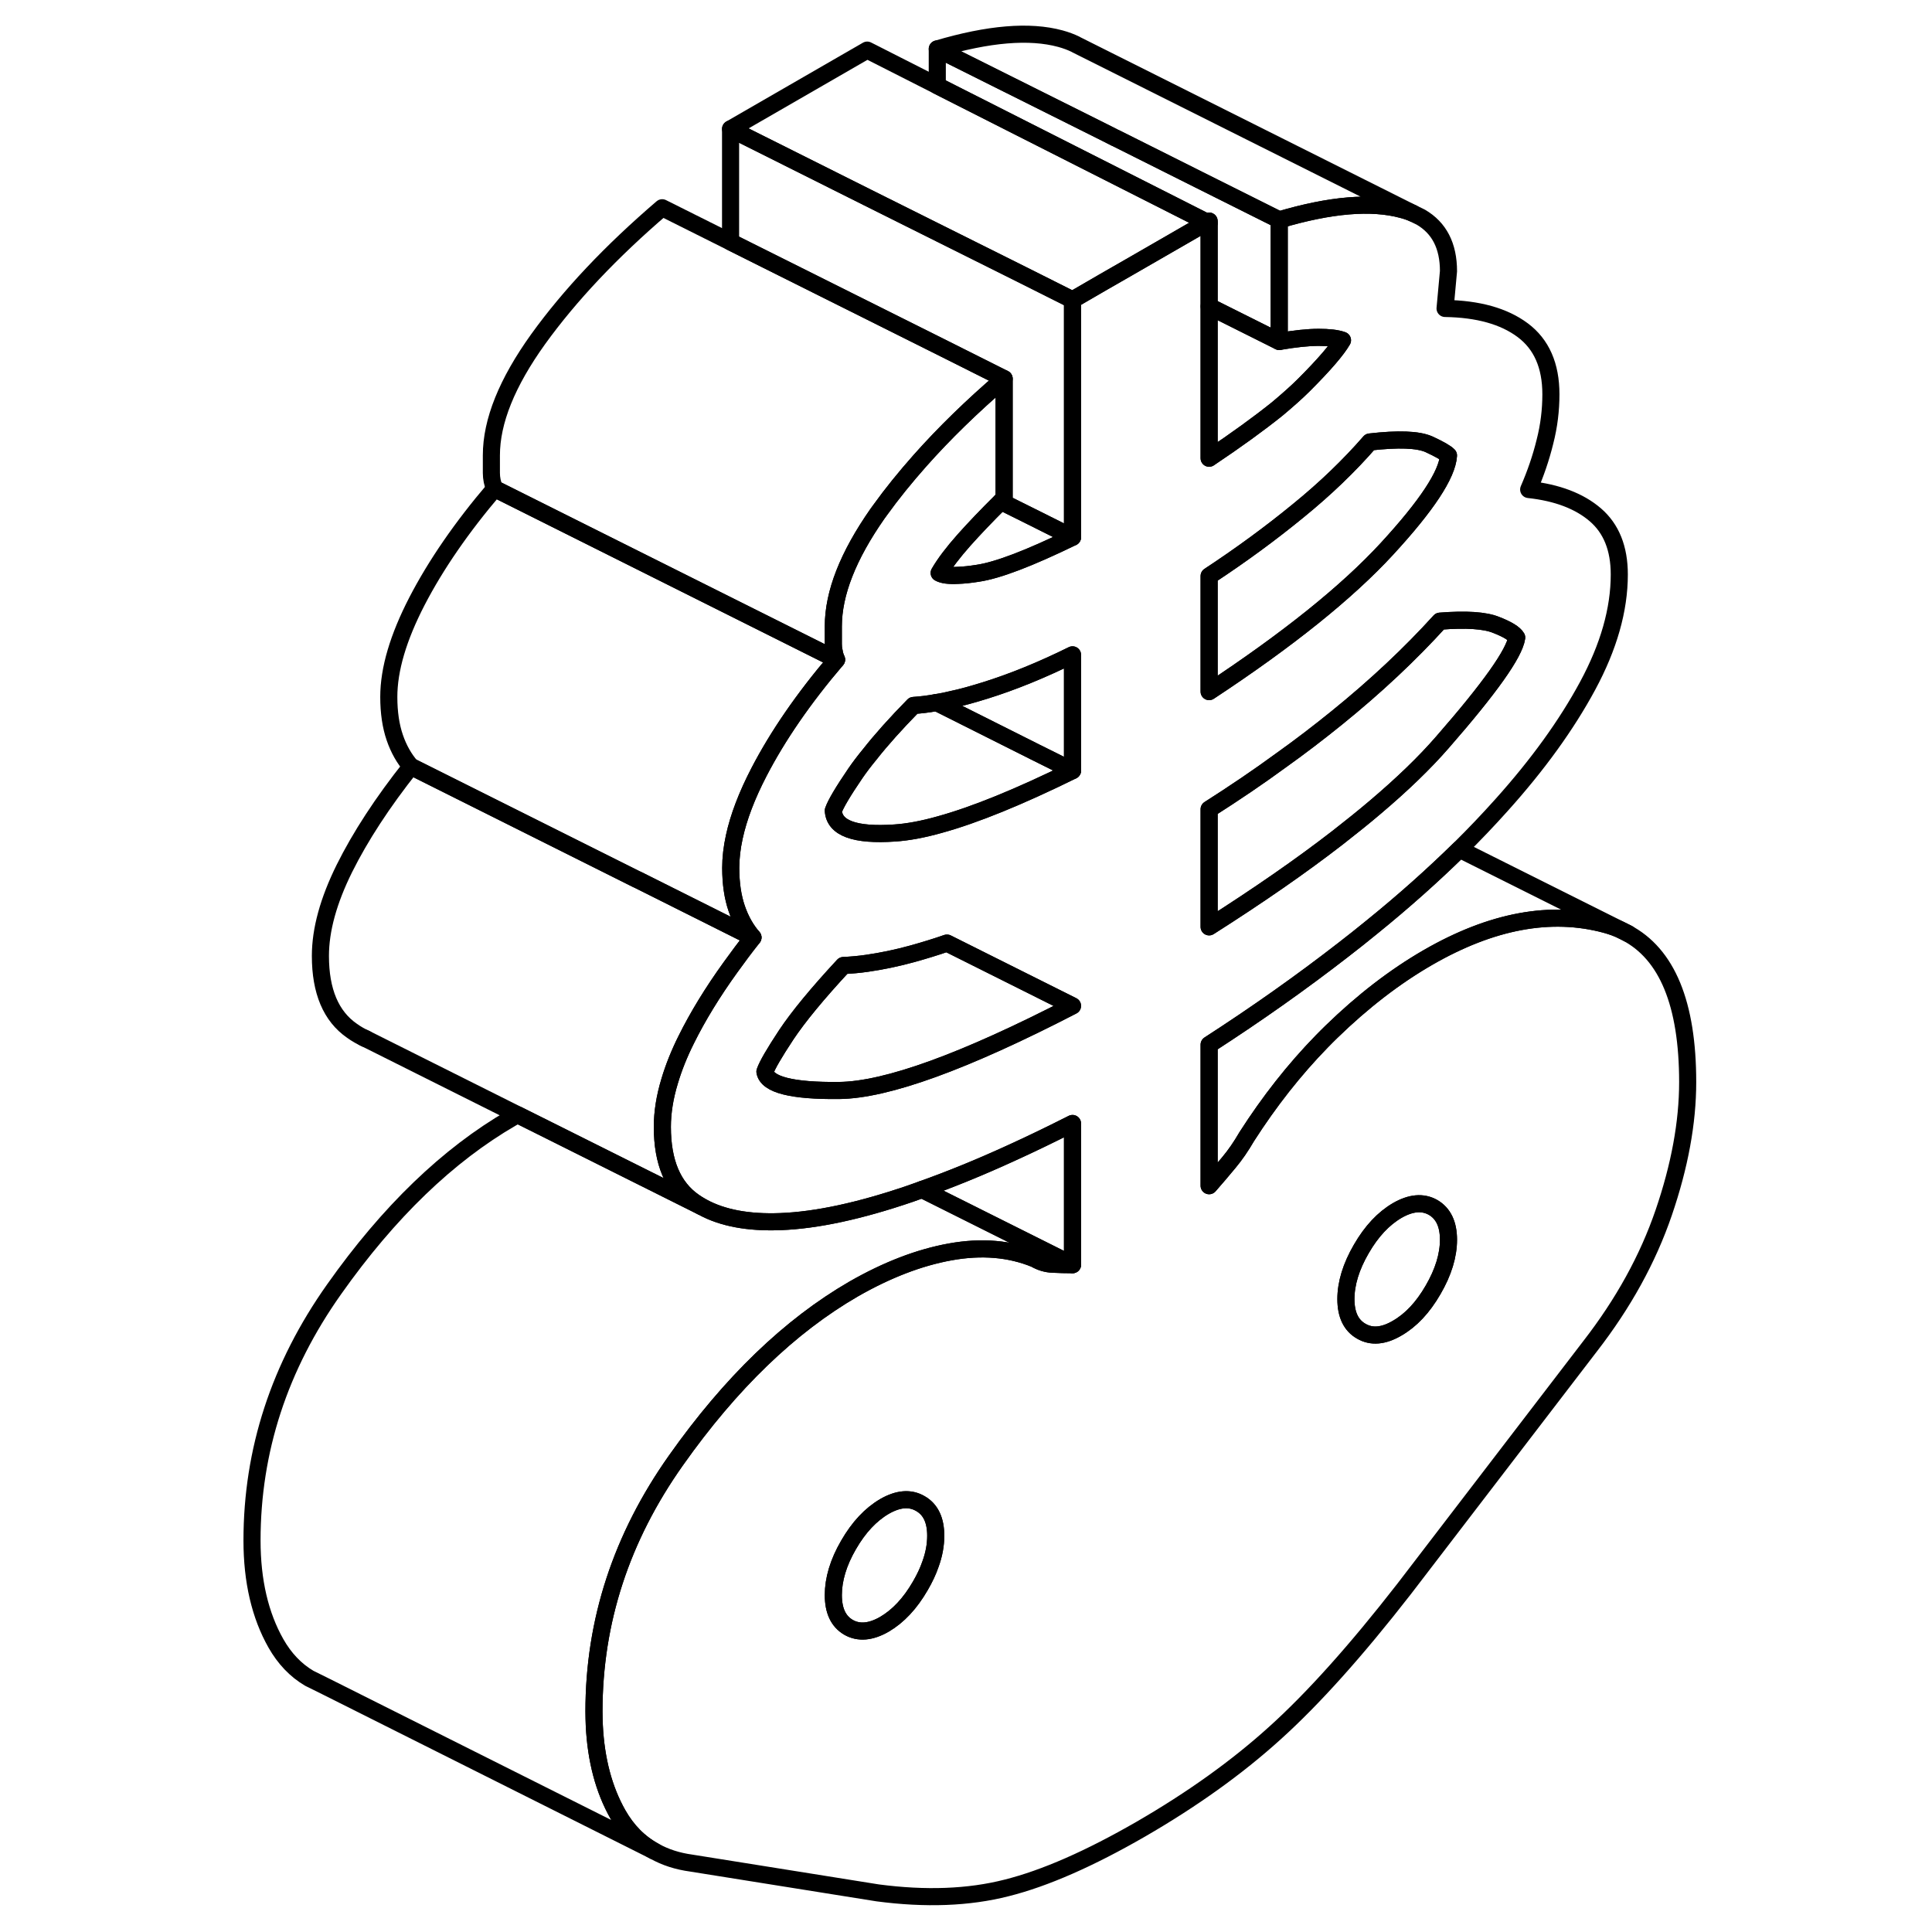<svg width="24" height="24" viewBox="0 0 89 113" fill="none" xmlns="http://www.w3.org/2000/svg" stroke-width="1px" stroke-linecap="round" stroke-linejoin="round">
    <path d="M58.7 12.941L58.601 13.001L58.71 13.061C58.71 13.061 58.71 12.981 58.7 12.941Z" stroke="currentColor" stroke-linejoin="round"/>
    <path d="M83.1 54.541L82.94 54.461C82.62 54.291 82.27 54.171 81.91 54.071C78.71 53.211 75.25 53.851 71.52 56.001C69.58 57.121 67.7 58.571 65.87 60.351C65.68 60.531 65.5 60.721 65.31 60.911C63.7 62.561 62.24 64.421 60.92 66.481C60.59 67.051 60.24 67.561 59.87 68.001C59.51 68.441 59.12 68.891 58.72 69.351V61.101C61.49 59.311 64.11 57.461 66.57 55.551C67.13 55.121 67.68 54.681 68.22 54.241C70.1 52.721 71.81 51.191 73.36 49.671C74.23 48.811 75.04 47.961 75.81 47.101C77.95 44.721 79.63 42.391 80.86 40.111C82.09 37.831 82.71 35.661 82.71 33.601C82.71 32.071 82.24 30.911 81.31 30.111C80.38 29.311 79.08 28.811 77.41 28.631C77.81 27.711 78.13 26.781 78.36 25.841C78.6 24.911 78.71 23.981 78.71 23.061C78.71 21.381 78.16 20.131 77.06 19.311C75.96 18.491 74.45 18.071 72.52 18.041L72.72 15.861C72.72 14.381 72.18 13.331 71.1 12.701L70.65 12.481C70.46 12.391 70.25 12.321 70.02 12.261C68.22 11.771 65.82 11.971 62.82 12.861V19.971C63.75 19.811 64.52 19.731 65.12 19.731C65.72 19.731 66.19 19.781 66.52 19.901C66.19 20.471 65.44 21.341 64.27 22.511C63.84 22.941 63.31 23.411 62.7 23.921C61.64 24.771 60.32 25.731 58.72 26.801V12.931H58.7C58.7 12.931 58.71 13.021 58.71 13.061L58.6 13.001L54.09 15.601L52.54 16.491L50.73 17.541V31.421C48.2 32.651 46.35 33.361 45.18 33.531C44.74 33.601 44.36 33.641 44.04 33.651C43.5 33.681 43.14 33.631 42.93 33.511C43.26 32.941 43.75 32.301 44.38 31.591C44.97 30.931 45.69 30.171 46.54 29.331C46.6 29.271 46.67 29.201 46.73 29.141V22.151C44.86 23.751 43.22 25.351 41.8 26.951C40.95 27.911 40.17 28.871 39.48 29.831C39.43 29.901 39.37 29.981 39.32 30.051C37.6 32.511 36.74 34.701 36.74 36.631V37.661C36.74 37.811 36.75 37.961 36.79 38.101C36.81 38.261 36.86 38.421 36.93 38.581C35 40.841 33.49 43.041 32.39 45.161C31.68 46.531 31.2 47.791 30.95 48.941C30.81 49.581 30.74 50.191 30.74 50.761C30.74 51.681 30.86 52.471 31.09 53.141C31.32 53.811 31.64 54.371 32.04 54.831C31.57 55.421 31.14 56.001 30.73 56.571C29.67 58.041 28.81 59.451 28.14 60.801C27.72 61.641 27.4 62.451 27.17 63.221C26.88 64.171 26.74 65.071 26.74 65.911C26.74 67.981 27.36 69.441 28.59 70.291C28.73 70.391 28.88 70.481 29.03 70.571L29.09 70.601C30.26 71.241 31.78 71.521 33.64 71.451C35.77 71.371 38.3 70.821 41.23 69.821C41.46 69.741 41.69 69.661 41.93 69.571C43.59 68.981 45.33 68.271 47.14 67.441C48.31 66.911 49.5 66.331 50.73 65.711V73.971C50.33 73.971 49.94 73.961 49.58 73.941C49.21 73.931 48.86 73.821 48.53 73.631C47.06 73.031 45.41 72.891 43.58 73.221C41.75 73.551 39.87 74.281 37.93 75.391C34.2 77.551 30.74 80.881 27.54 85.411C24.34 89.931 22.74 94.831 22.74 100.101C22.74 100.381 22.75 100.651 22.76 100.921C22.86 102.941 23.32 104.671 24.14 106.121C24.68 107.071 25.39 107.791 26.27 108.271C26.91 108.631 27.63 108.861 28.44 108.971L39.33 110.711C42.13 111.081 44.65 110.991 46.88 110.421C49.11 109.861 51.73 108.711 54.73 106.981C57.72 105.251 60.34 103.381 62.57 101.361C64.8 99.351 67.32 96.541 70.12 92.941L81.01 78.731C82.94 76.241 84.38 73.641 85.31 70.921C86.24 68.201 86.71 65.661 86.71 63.291C86.71 58.711 85.51 55.791 83.1 54.541ZM58.72 33.691C60.59 32.461 62.32 31.191 63.92 29.881C65.52 28.581 66.92 27.231 68.12 25.851C69.78 25.661 70.93 25.701 71.57 25.981C72.2 26.271 72.58 26.491 72.72 26.641C72.65 27.751 71.45 29.571 69.12 32.101C66.79 34.631 63.32 37.421 58.72 40.451V33.691ZM58.72 47.331C60.18 46.401 61.59 45.451 62.94 44.461C64.05 43.671 65.13 42.841 66.17 42.001C68.47 40.141 70.48 38.251 72.22 36.331C73.75 36.211 74.85 36.281 75.51 36.551C76.18 36.811 76.58 37.061 76.71 37.291C76.58 38.211 75.13 40.251 72.37 43.411C71.32 44.621 70.01 45.881 68.44 47.211C67.76 47.791 67.02 48.381 66.24 48.991C64.11 50.641 61.6 52.381 58.72 54.211V47.331ZM42.42 91.491C42.28 91.901 42.08 92.321 41.83 92.751C41.23 93.791 40.53 94.531 39.73 95.001C38.93 95.461 38.23 95.521 37.63 95.181C37.03 94.831 36.74 94.201 36.74 93.291C36.74 92.381 37.03 91.391 37.63 90.361C38.23 89.321 38.93 88.581 39.73 88.111C40.53 87.651 41.23 87.591 41.83 87.941C42.43 88.281 42.73 88.911 42.73 89.821C42.73 90.361 42.63 90.921 42.42 91.491ZM37.08 63.781C34.32 63.811 32.87 63.441 32.74 62.681C32.87 62.301 33.29 61.581 33.99 60.521C34.69 59.471 35.8 58.121 37.33 56.471C37.77 56.451 38.24 56.411 38.72 56.341C39.55 56.221 40.44 56.041 41.38 55.781C42.02 55.601 42.69 55.401 43.38 55.161H43.39L50.73 58.831C44.4 62.101 39.85 63.751 37.08 63.781ZM50.73 45.071C47.62 46.601 45.03 47.661 42.96 48.231C41.97 48.511 41.09 48.671 40.33 48.721C38 48.881 36.8 48.441 36.74 47.411C36.87 47.031 37.3 46.301 38.03 45.231C38.27 44.881 38.55 44.511 38.88 44.111C39.54 43.271 40.39 42.321 41.43 41.261C41.86 41.231 42.3 41.181 42.77 41.091H42.78C43.06 41.051 43.34 40.991 43.63 40.921C44.26 40.791 44.92 40.601 45.63 40.381C47.23 39.881 48.93 39.191 50.73 38.301V45.071ZM71.82 75.441C71.22 76.481 70.52 77.221 69.72 77.681C68.92 78.151 68.22 78.211 67.62 77.861C67.02 77.521 66.72 76.891 66.72 75.981C66.72 75.071 67.02 74.081 67.62 73.051C68.22 72.011 68.92 71.271 69.72 70.801C70.52 70.341 71.22 70.281 71.82 70.621C72.42 70.971 72.72 71.601 72.72 72.511C72.72 73.421 72.42 74.411 71.82 75.441Z" stroke="currentColor" stroke-linejoin="round"/>
    <path d="M72.72 72.511C72.72 73.431 72.42 74.411 71.82 75.441C71.22 76.481 70.52 77.221 69.72 77.681C68.92 78.151 68.22 78.211 67.62 77.861C67.02 77.521 66.72 76.891 66.72 75.981C66.72 75.071 67.02 74.081 67.62 73.051C68.22 72.011 68.92 71.271 69.72 70.801C70.52 70.341 71.22 70.281 71.82 70.621C72.42 70.971 72.72 71.601 72.72 72.511Z" stroke="currentColor" stroke-linejoin="round"/>
    <path d="M72.72 26.641C72.65 27.751 71.45 29.571 69.12 32.101C66.79 34.631 63.32 37.421 58.72 40.451V33.691C60.59 32.461 62.32 31.191 63.92 29.881C65.52 28.581 66.92 27.231 68.12 25.851C69.78 25.661 70.93 25.701 71.57 25.981C72.2 26.271 72.58 26.491 72.72 26.641Z" stroke="currentColor" stroke-linejoin="round"/>
    <path d="M76.71 37.291C76.58 38.211 75.13 40.251 72.37 43.411C71.32 44.621 70.01 45.881 68.44 47.211C67.76 47.791 67.02 48.381 66.24 48.991C64.11 50.641 61.6 52.381 58.72 54.211V47.331C60.18 46.401 61.59 45.451 62.94 44.461C64.05 43.671 65.13 42.841 66.17 42.001C68.47 40.141 70.48 38.251 72.22 36.331C73.75 36.211 74.85 36.281 75.51 36.551C76.18 36.811 76.58 37.061 76.71 37.291Z" stroke="currentColor" stroke-linejoin="round"/>
    <path d="M58.7 12.941L58.601 13.001L58.71 13.061C58.71 13.061 58.71 12.981 58.7 12.941Z" stroke="currentColor" stroke-linejoin="round"/>
    <path d="M66.52 19.901C66.19 20.471 65.44 21.341 64.27 22.511C63.84 22.941 63.31 23.411 62.7 23.921C61.64 24.771 60.32 25.731 58.72 26.801V17.921L62.82 19.971C63.75 19.811 64.52 19.731 65.12 19.731C65.72 19.731 66.19 19.781 66.52 19.901Z" stroke="currentColor" stroke-linejoin="round"/>
    <path d="M50.73 58.831C44.4 62.101 39.85 63.751 37.08 63.781C34.32 63.811 32.87 63.441 32.74 62.681C32.87 62.301 33.29 61.581 33.99 60.521C34.69 59.471 35.8 58.121 37.33 56.471C37.77 56.451 38.24 56.411 38.72 56.341C39.55 56.221 40.44 56.041 41.38 55.781C42.02 55.601 42.69 55.401 43.38 55.161H43.39L50.73 58.831Z" stroke="currentColor" stroke-linejoin="round"/>
    <path d="M27.17 63.221C26.88 64.171 26.74 65.071 26.74 65.911C26.74 67.981 27.36 69.441 28.59 70.291C28.73 70.391 28.88 70.481 29.03 70.571L18.28 65.201L9.41 60.761C9.12 60.631 8.84 60.471 8.59 60.291C7.36 59.441 6.74 57.981 6.74 55.911C6.74 54.381 7.21 52.681 8.14 50.801C9.07 48.931 10.37 46.931 12.04 44.831L16.7 47.161L25.26 51.441H25.27L32.04 54.831C31.57 55.421 31.14 56.001 30.73 56.571C29.67 58.041 28.81 59.451 28.14 60.801C27.72 61.641 27.4 62.451 27.17 63.221Z" stroke="currentColor" stroke-linejoin="round"/>
    <path d="M42.73 89.821C42.73 90.361 42.63 90.921 42.42 91.491C42.28 91.901 42.08 92.321 41.83 92.751C41.23 93.791 40.53 94.531 39.73 95.001C38.93 95.461 38.23 95.521 37.63 95.181C37.03 94.831 36.74 94.201 36.74 93.291C36.74 92.381 37.03 91.391 37.63 90.361C38.23 89.321 38.93 88.581 39.73 88.111C40.53 87.651 41.23 87.591 41.83 87.941C42.43 88.281 42.73 88.911 42.73 89.821Z" stroke="currentColor" stroke-linejoin="round"/>
    <path d="M50.73 65.711V73.971L41.931 69.571C43.591 68.981 45.331 68.271 47.141 67.441C48.311 66.911 49.501 66.331 50.73 65.711Z" stroke="currentColor" stroke-linejoin="round"/>
    <path d="M50.73 73.971C50.33 73.971 49.94 73.961 49.58 73.941C49.21 73.931 48.86 73.821 48.53 73.631C47.06 73.031 45.41 72.891 43.58 73.221C41.75 73.551 39.87 74.281 37.93 75.391C34.2 77.551 30.74 80.881 27.54 85.411C24.34 89.931 22.74 94.831 22.74 100.101C22.74 100.381 22.75 100.651 22.76 100.921C22.86 102.941 23.32 104.671 24.14 106.121C24.68 107.071 25.39 107.791 26.27 108.271L7.08 98.651L6.09 98.161C5.29 97.691 4.64 97.001 4.14 96.121C3.21 94.481 2.74 92.471 2.74 90.101C2.74 84.831 4.34 79.931 7.54 75.411C10.74 70.881 14.2 67.551 17.93 65.391C18.05 65.321 18.17 65.251 18.28 65.201L29.03 70.571L29.09 70.601C30.26 71.241 31.78 71.521 33.64 71.451C35.77 71.371 38.3 70.821 41.23 69.821C41.46 69.741 41.69 69.661 41.93 69.571L50.73 73.971Z" stroke="currentColor" stroke-linejoin="round"/>
    <path d="M82.94 54.461C82.62 54.291 82.27 54.171 81.91 54.071C78.71 53.211 75.25 53.851 71.52 56.001C69.58 57.121 67.7 58.571 65.87 60.351C65.68 60.531 65.5 60.721 65.31 60.911C63.7 62.561 62.24 64.421 60.92 66.481C60.59 67.051 60.24 67.561 59.87 68.001C59.51 68.441 59.12 68.891 58.72 69.351V61.101C61.49 59.311 64.11 57.461 66.57 55.551C67.13 55.121 67.68 54.681 68.22 54.241C70.1 52.721 71.81 51.191 73.36 49.671L82.94 54.461Z" stroke="currentColor" stroke-linejoin="round"/>
    <path d="M83.24 54.611L83.101 54.541" stroke="currentColor" stroke-linejoin="round"/>
    <path d="M30.95 48.941C30.81 49.581 30.74 50.191 30.74 50.761C30.74 51.681 30.86 52.471 31.09 53.141C31.32 53.811 31.64 54.371 32.04 54.831L25.27 51.441H25.26L16.7 47.161L12.04 44.831C11.64 44.371 11.32 43.811 11.09 43.141C10.86 42.471 10.74 41.681 10.74 40.761C10.74 39.151 11.29 37.291 12.39 35.161C13.49 33.041 15 30.841 16.93 28.581L22.15 31.191L30.31 35.271L36.93 38.581C35 40.841 33.49 43.041 32.39 45.161C31.68 46.531 31.2 47.791 30.95 48.941Z" stroke="currentColor" stroke-linejoin="round"/>
    <path d="M50.73 38.301V45.071L48.54 43.981L43.14 41.271L42.78 41.091C43.06 41.051 43.34 40.991 43.63 40.921C44.26 40.791 44.92 40.601 45.63 40.381C47.23 39.881 48.93 39.191 50.73 38.301Z" stroke="currentColor" stroke-linejoin="round"/>
    <path d="M50.73 45.071C47.62 46.601 45.03 47.661 42.96 48.231C41.97 48.511 41.09 48.671 40.33 48.721C38 48.881 36.8 48.441 36.74 47.411C36.87 47.031 37.3 46.301 38.03 45.231C38.27 44.881 38.55 44.511 38.88 44.111C39.54 43.271 40.39 42.321 41.43 41.261C41.86 41.231 42.3 41.181 42.77 41.091H42.78L43.14 41.271L48.54 43.981L50.73 45.071Z" stroke="currentColor" stroke-linejoin="round"/>
    <path d="M46.73 22.151C44.86 23.751 43.22 25.351 41.8 26.951C40.95 27.911 40.17 28.871 39.48 29.831C39.43 29.901 39.37 29.981 39.32 30.051C37.6 32.511 36.74 34.701 36.74 36.631V37.661C36.74 37.811 36.75 37.961 36.79 38.101C36.81 38.261 36.86 38.421 36.93 38.581L30.31 35.271L22.15 31.191L16.93 28.581C16.8 28.281 16.74 27.971 16.74 27.661V26.631C16.74 24.641 17.65 22.381 19.48 19.831C21.32 17.281 23.73 14.721 26.73 12.151L30.73 14.151L43.26 20.411L46.73 22.151Z" stroke="currentColor" stroke-linejoin="round"/>
    <path d="M70.65 12.481C70.46 12.391 70.25 12.321 70.02 12.261C68.22 11.771 65.82 11.971 62.82 12.861L58.12 10.511L53.25 8.071H53.24L52.55 7.721L42.82 2.861C45.82 1.971 48.22 1.771 50.02 2.261C50.35 2.351 50.64 2.461 50.91 2.591L50.94 2.611L70.65 12.481Z" stroke="currentColor" stroke-linejoin="round"/>
    <path d="M62.82 12.861V19.971L58.72 17.921V12.931L58.7 12.941L58.6 13.001L42.82 5.011V2.861L52.55 7.721L53.24 8.071H53.25L58.12 10.511L62.82 12.861Z" stroke="currentColor" stroke-linejoin="round"/>
    <path d="M58.601 13.001L54.091 15.601L52.541 16.491L50.73 17.541L47.881 16.111L42.99 13.671L38.721 11.541L30.73 7.541L38.721 2.931L42.821 5.011L58.601 13.001Z" stroke="currentColor" stroke-linejoin="round"/>
    <path d="M50.73 31.421C48.2 32.651 46.351 33.361 45.181 33.531C44.741 33.601 44.361 33.641 44.041 33.651C43.501 33.681 43.141 33.631 42.931 33.511C43.261 32.941 43.751 32.301 44.381 31.591C44.971 30.931 45.691 30.171 46.541 29.331L48.291 30.201L50.73 31.421Z" stroke="currentColor" stroke-linejoin="round"/>
    <path d="M50.73 17.541V31.421L48.291 30.201L46.541 29.331C46.6 29.271 46.67 29.201 46.73 29.141V22.151L43.261 20.411L30.73 14.151V7.541L38.721 11.541L42.99 13.671L47.881 16.111L50.73 17.541Z" stroke="currentColor" stroke-linejoin="round"/>
    <path d="M9.41 60.761L9.28 60.701" stroke="currentColor" stroke-linejoin="round"/>
</svg>